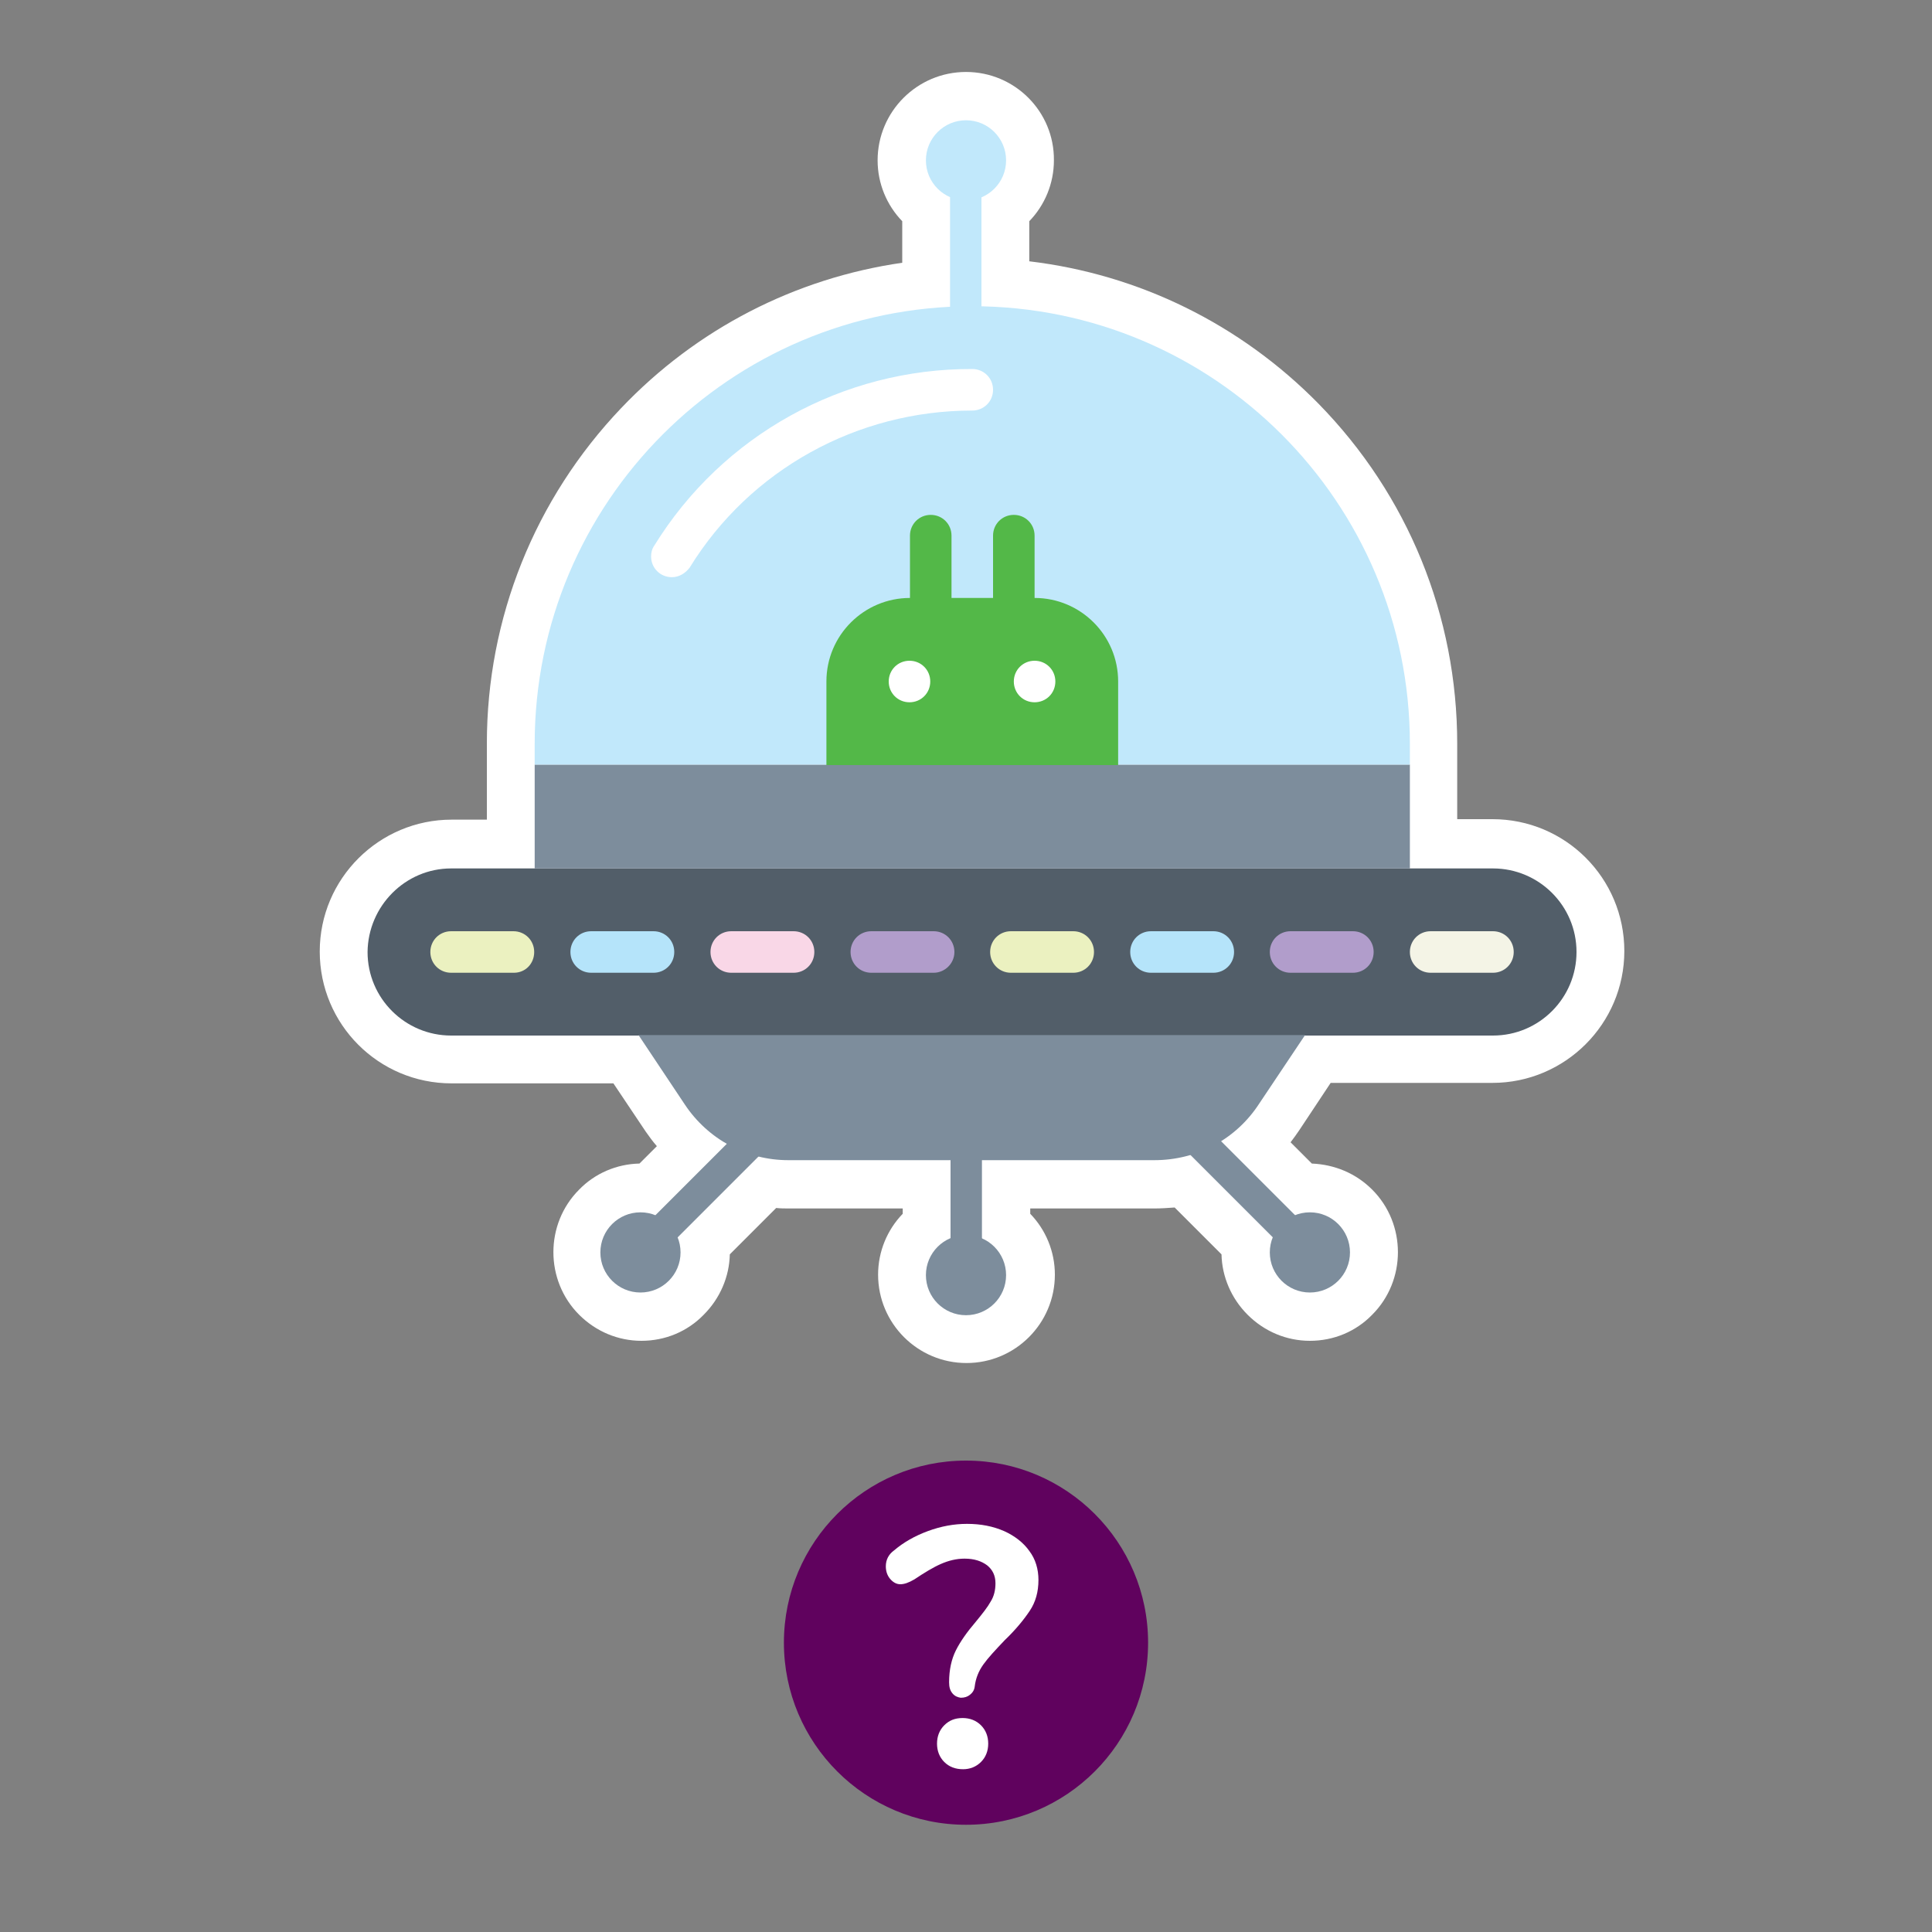 <?xml version="1.0" encoding="utf-8"?>
<!-- Generator: Adobe Illustrator 22.1.0, SVG Export Plug-In . SVG Version: 6.00 Build 0)  -->
<svg version="1.1" id="Layer_1" xmlns="http://www.w3.org/2000/svg" xmlns:xlink="http://www.w3.org/1999/xlink" x="0px" y="0px"
	 viewBox="0 0 400 400" style="enable-background:new 0 0 400 400;" xml:space="preserve">
<rect x="0" y="0" width="400" height="400" fill="#808080" stroke="none"/>
<style type="text/css">
	.st0{fill:#60025E;}
	.st1{fill:#FFFFFF;}
	.st2{fill:#525E69;}
	.st3{fill:#7D8D9C;}
	.st4{fill:#C1E8FB;}
	.st5{fill:#53B848;}
	.st6{fill:#EBF1C0;}
	.st7{fill:#B5E4FA;}
	.st8{fill:#F9D7E7;}
	.st9{fill:#B19DCB;}
	.st10{fill:#F4F4E6;}
</style>
<circle class="st0" cx="200" cy="340.1" r="37.7"/>
<g>
	<path class="st1" d="M197.2,350.6c-0.5-0.6-0.7-1.3-0.7-2.3c0-2.6,0.5-4.8,1.4-6.6c0.9-1.8,2.3-3.8,4.1-5.9
		c1.4-1.7,2.5-3.1,3.1-4.2c0.7-1.1,1-2.4,1-3.8c0-1.6-0.6-2.8-1.7-3.7c-1.2-0.9-2.7-1.4-4.7-1.4c-1.7,0-3.3,0.4-4.9,1.1
		c-1.6,0.7-3.4,1.8-5.5,3.2c-1.2,0.7-2.1,1-2.9,1c-0.8,0-1.5-0.4-2.1-1.1s-0.9-1.6-0.9-2.6c0-1.4,0.6-2.5,1.7-3.3c2-1.7,4.3-3,7-4
		s5.4-1.5,8.1-1.5c2.9,0,5.4,0.5,7.7,1.5c2.2,1,4,2.4,5.2,4.1c1.3,1.7,1.9,3.8,1.9,6c0,2.5-0.6,4.6-1.8,6.4s-2.9,3.9-5.2,6.1
		c-1.9,2-3.4,3.6-4.4,5s-1.6,2.9-1.8,4.6c-0.1,0.8-0.5,1.3-1,1.7c-0.5,0.4-1.1,0.6-1.9,0.6C198.3,351.4,197.7,351.2,197.2,350.6z
		 M195.5,364.8c-1-1-1.5-2.3-1.5-3.8s0.5-2.8,1.5-3.8s2.2-1.5,3.8-1.5c1.5,0,2.8,0.5,3.8,1.5s1.5,2.3,1.5,3.8s-0.5,2.8-1.5,3.8
		s-2.3,1.5-3.7,1.5C197.8,366.3,196.5,365.8,195.5,364.8z"/>
</g>
<g>
	<path class="st1" d="M200,277.3c-7.3,0-13.3-6-13.3-13.3c0-4.1,1.9-8,5.1-10.5v-8.3h-28.5c-1.5,0-3.1-0.1-4.6-0.3l-12.9,12.9
		c0.5,4-0.9,8-3.8,11c-2.5,2.5-5.9,3.9-9.4,3.9s-6.9-1.4-9.4-3.9c-2.5-2.5-3.9-5.9-3.9-9.4s1.4-6.9,3.9-9.4c2.5-2.5,5.9-3.9,9.4-3.9
		c0.5,0,1,0,1.6,0.1l8.7-8.7c-1.9-1.7-3.7-3.7-5.1-5.9l-8.1-12.2H93.4c-12.3,0-22.3-10-22.3-22.3s10-22.3,22.3-22.3h12.3V154
		c0-49.4,37.4-90.3,86.1-95.1V43.6c-3.2-2.5-5.1-6.3-5.1-10.5c0-7.3,6-13.3,13.3-13.3s13.3,6,13.3,13.3c0,4.1-1.9,8-5.1,10.5v15.1
		c23.2,1.7,44.8,11.7,61.3,28.4c17.6,18,27.3,41.7,27.3,66.9v20.8h12.3c12.3,0,22.3,10,22.3,22.3s-10,22.3-22.3,22.3H273l-8,12
		c-1.3,2-2.9,3.8-4.6,5.4l9.3,9.3c0.5-0.1,1-0.1,1.6-0.1c3.6,0,6.9,1.4,9.4,3.9c2.5,2.5,3.9,5.9,3.9,9.4s-1.4,6.9-3.9,9.4
		c-2.5,2.5-5.9,3.9-9.4,3.9c-3.6,0-6.9-1.4-9.4-3.9c-2.9-2.9-4.3-7-3.8-11l-13.1-13.1c-2,0.4-3.9,0.6-5.9,0.6h-30.8v8.3
		c3.2,2.5,5.1,6.3,5.1,10.5C213.3,271.3,207.3,277.3,200,277.3z"/>
	<path class="st1" d="M200,24.9c4.6,0,8.3,3.7,8.3,8.3c0,3.4-2.1,6.4-5.1,7.7v22.6c49.1,1.1,88.6,41.2,88.6,90.6v4.3v21.5h17.3
		c9.5,0,17.3,7.7,17.3,17.3c0,9.5-7.7,17.3-17.3,17.3h-38.8l-9.5,14.2c-2.1,3.2-4.8,5.8-8,7.7l15.3,15.3c1-0.4,2.1-0.6,3.1-0.6
		c2.1,0,4.3,0.8,5.9,2.4c3.2,3.2,3.2,8.5,0,11.8c-1.6,1.6-3.8,2.4-5.9,2.4c-2.1,0-4.3-0.8-5.9-2.4c-2.4-2.4-3-6-1.8-9l-17-17
		c-2.4,0.7-4.9,1.1-7.5,1.1h-35.8v16.1c3,1.3,5.1,4.2,5.1,7.7c0,4.6-3.7,8.3-8.3,8.3c-4.6,0-8.3-3.7-8.3-8.3c0-3.4,2.1-6.4,5.1-7.7
		v-16.1h-33.5c-2.1,0-4.2-0.3-6.2-0.8l-16.7,16.7c1.2,3,0.6,6.6-1.8,9c-1.6,1.6-3.8,2.4-5.9,2.4s-4.3-0.8-5.9-2.4
		c-3.2-3.2-3.2-8.5,0-11.8c1.6-1.6,3.7-2.4,5.9-2.4c1.1,0,2.1,0.2,3.1,0.6l14.8-14.8c-3.4-2-6.4-4.7-8.6-8l-9.6-14.4H93.4
		c-9.5,0-17.3-7.7-17.3-17.3c0-9.5,7.7-17.3,17.3-17.3h17.3v-21.5V154c0-48.5,38.1-88.1,86.1-90.5V40.8c-3-1.3-5.1-4.2-5.1-7.7
		C191.7,28.6,195.4,24.9,200,24.9 M200,14.9c-10.1,0-18.3,8.2-18.3,18.3c0,4.8,1.9,9.3,5.1,12.6v8.6c-22.2,3.2-42.6,13.7-58.2,30.1
		c-17.9,18.8-27.8,43.5-27.8,69.4v4.3v11.5h-7.3c-15,0-27.3,12.2-27.3,27.3s12.2,27.3,27.3,27.3h33.5l6.7,10c0.7,1,1.5,2.1,2.3,3
		l-3.6,3.6c-4.7,0.1-9.2,2-12.5,5.4c-7.1,7.1-7.1,18.8,0,25.9c3.5,3.5,8.1,5.4,12.9,5.4c4.9,0,9.5-1.9,12.9-5.4
		c3.4-3.4,5.3-7.9,5.4-12.5l9.6-9.6c0.9,0.1,1.8,0.1,2.7,0.1h23.5v1.1c-3.2,3.3-5.1,7.8-5.1,12.6c0,10.1,8.2,18.3,18.3,18.3
		c10.1,0,18.3-8.2,18.3-18.3c0-4.8-1.9-9.3-5.1-12.6v-1.1H239c1.4,0,2.8-0.1,4.2-0.2l9.7,9.7c0.1,4.6,2,9.1,5.4,12.5
		c3.5,3.5,8.1,5.4,12.9,5.4c4.9,0,9.5-1.9,12.9-5.4c7.1-7.1,7.1-18.8,0-25.9c-3.4-3.4-7.8-5.2-12.5-5.4l-4.4-4.4
		c0.6-0.8,1.2-1.6,1.8-2.5l6.5-9.8h33.5c15,0,27.3-12.2,27.3-27.3s-12.2-27.3-27.3-27.3h-7.3v-11.5V154c0-26.5-10.2-51.5-28.7-70.4
		c-16.2-16.5-37.2-26.8-59.9-29.5v-8.3c3.2-3.3,5.1-7.8,5.1-12.6C218.3,23.1,210.1,14.9,200,14.9L200,14.9z"/>
</g>
<path class="st2" d="M93.4,179.8h215.7c9.5,0,17.3,7.7,17.3,17.3l0,0c0,9.5-7.7,17.3-17.3,17.3H93.4c-9.5,0-17.3-7.7-17.3-17.3l0,0
	C76.2,187.6,83.9,179.8,93.4,179.8z"/>
<path class="st3" d="M110.7,158.3h181.2v21.5H110.7V158.3z"/>
<path class="st4" d="M201.3,63.4c50,0,90.6,40.6,90.6,90.6v4.3l0,0H110.7l0,0V154C110.7,104,151.2,63.4,201.3,63.4z"/>
<path class="st3" d="M239,240.2h-75.8c-8.6,0-16.6-4.3-21.4-11.5l-9.6-14.4h138l-9.5,14.2C255.9,235.9,247.8,240.2,239,240.2z"/>
<path class="st5" d="M214.2,123.8v-12.9c0-2.4-1.9-4.3-4.3-4.3c-2.4,0-4.3,1.9-4.3,4.3v12.9H197v-12.9c0-2.4-1.9-4.3-4.3-4.3
	s-4.3,1.9-4.3,4.3v12.9c-9.5,0-17.3,7.7-17.3,17.3v17.3h60.4v-17.3C231.5,131.5,223.7,123.8,214.2,123.8z"/>
<g>
	<path class="st1" d="M188.3,136.8L188.3,136.8c2.4,0,4.3,1.9,4.3,4.3l0,0c0,2.4-1.9,4.3-4.3,4.3h0c-2.4,0-4.3-1.9-4.3-4.3l0,0
		C184,138.7,185.9,136.8,188.3,136.8z"/>
	<path class="st1" d="M214.2,136.8L214.2,136.8c2.4,0,4.3,1.9,4.3,4.3l0,0c0,2.4-1.9,4.3-4.3,4.3l0,0c-2.4,0-4.3-1.9-4.3-4.3l0,0
		C209.9,138.7,211.8,136.8,214.2,136.8z"/>
</g>
<path class="st6" d="M106.4,201.4H93.4c-2.4,0-4.3-1.9-4.3-4.3s1.9-4.3,4.3-4.3h12.9c2.4,0,4.3,1.9,4.3,4.3S108.8,201.4,106.4,201.4
	z"/>
<path class="st7" d="M135.3,201.4h-12.9c-2.4,0-4.3-1.9-4.3-4.3s1.9-4.3,4.3-4.3h12.9c2.4,0,4.3,1.9,4.3,4.3
	S137.7,201.4,135.3,201.4z"/>
<path class="st8" d="M164.3,201.4h-12.9c-2.4,0-4.3-1.9-4.3-4.3s1.9-4.3,4.3-4.3h12.9c2.4,0,4.3,1.9,4.3,4.3
	S166.7,201.4,164.3,201.4z"/>
<path class="st9" d="M193.3,201.4h-12.9c-2.4,0-4.3-1.9-4.3-4.3s1.9-4.3,4.3-4.3h12.9c2.4,0,4.3,1.9,4.3,4.3
	S195.6,201.4,193.3,201.4z"/>
<path class="st6" d="M222.2,201.4h-12.9c-2.4,0-4.3-1.9-4.3-4.3s1.9-4.3,4.3-4.3h12.9c2.4,0,4.3,1.9,4.3,4.3
	S224.6,201.4,222.2,201.4z"/>
<path class="st7" d="M251.2,201.4h-12.9c-2.4,0-4.3-1.9-4.3-4.3s1.9-4.3,4.3-4.3h12.9c2.4,0,4.3,1.9,4.3,4.3
	S253.6,201.4,251.2,201.4z"/>
<path class="st9" d="M280.1,201.4h-12.9c-2.4,0-4.3-1.9-4.3-4.3s1.9-4.3,4.3-4.3h12.9c2.4,0,4.3,1.9,4.3,4.3
	S282.5,201.4,280.1,201.4z"/>
<path class="st10" d="M309.1,201.4h-12.9c-2.4,0-4.3-1.9-4.3-4.3s1.9-4.3,4.3-4.3h12.9c2.4,0,4.3,1.9,4.3,4.3
	S311.5,201.4,309.1,201.4z"/>
<g>
	<circle class="st3" cx="200" cy="264" r="8.3"/>
	<rect x="196.8" y="223.5" class="st3" width="6.5" height="40.5"/>
</g>
<g>
	<circle class="st4" cx="200" cy="33.2" r="8.3"/>
	
		<rect x="196.8" y="33.2" transform="matrix(-1 -1.224647e-16 1.224647e-16 -1 400 106.867)" class="st4" width="6.5" height="40.5"/>
</g>
<g>
	<circle class="st3" cx="132.6" cy="259.3" r="8.3"/>
	
		<rect x="143.7" y="224.7" transform="matrix(0.707 0.707 -0.707 0.707 216.255 -32.152)" class="st3" width="6.5" height="40.5"/>
</g>
<g>
	<circle class="st3" cx="271.2" cy="259.3" r="8.3"/>
	
		<rect x="253.7" y="224.7" transform="matrix(0.707 -0.707 0.707 0.707 -97.966 253.423)" class="st3" width="6.5" height="40.5"/>
</g>
<path class="st1" d="M139.1,119.5c-2.4,0-4.3-1.9-4.3-4.3c0-0.8,0.2-1.6,0.7-2.3c14.1-22.8,39-36.6,65.8-36.5c2.4,0,4.3,1.9,4.3,4.3
	s-1.9,4.3-4.3,4.3c-23.8,0-46,12.2-58.5,32.5C141.9,118.7,140.6,119.5,139.1,119.5z"/>
</svg>
